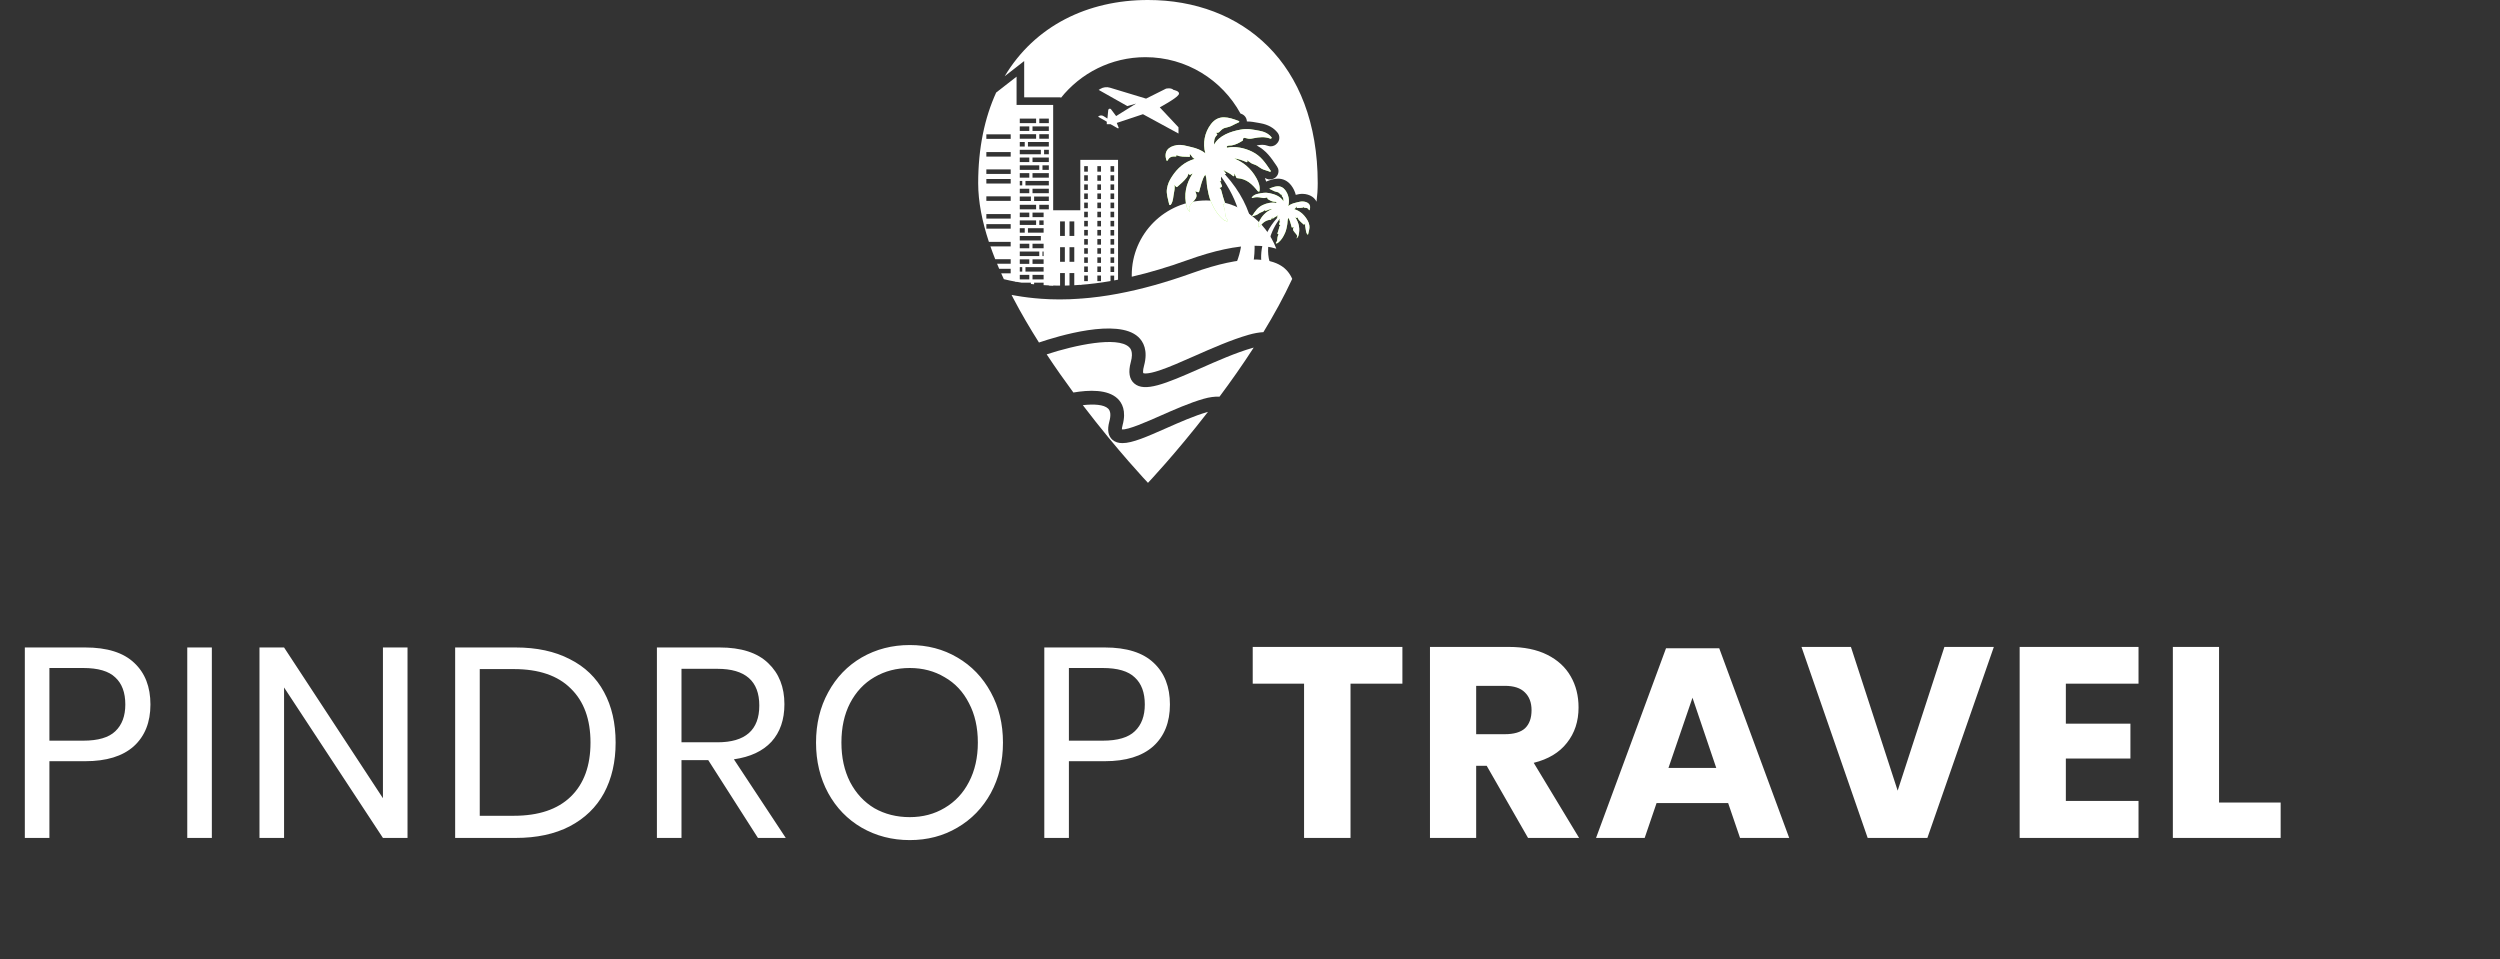 <svg width="245" height="94" viewBox="0 0 245 94" fill="none" xmlns="http://www.w3.org/2000/svg">
<rect x="0" y="0" width="245" height="94" fill="#333333" stroke="none"/>
<g clip-path="url(#clip0_4245_1256)">
<path d="M116.41 25.477C118.983 24.552 121.178 24.083 122.935 24.083C123.733 24.083 124.448 24.182 125.078 24.371C124.03 21.609 121.362 19.645 118.232 19.645C114.189 19.645 110.911 22.922 110.911 26.965C110.911 27.017 110.914 27.068 110.915 27.119C112.657 26.716 114.469 26.174 116.41 25.477Z" fill="white"/>
<path d="M111.547 33.018C112.035 33.467 112.53 34.323 112.114 35.848C111.98 36.339 112.026 36.527 112.04 36.567C112.096 36.593 112.427 36.697 113.611 36.306C114.569 35.989 115.767 35.459 117.038 34.898C118.735 34.148 120.659 33.298 122.372 32.808C122.891 32.66 123.371 32.574 123.813 32.551C124.852 30.847 125.819 29.088 126.638 27.33C126.395 26.775 126.034 26.348 125.547 26.042C124.436 25.34 122.026 24.893 116.865 26.748C114.278 27.676 111.858 28.353 109.567 28.782C108.345 29.014 107.111 29.177 105.871 29.268C105.188 29.317 104.515 29.344 103.853 29.344C103.221 29.344 102.598 29.322 101.984 29.276H102.007C101.186 29.218 100.369 29.118 99.559 28.977C99.425 28.954 99.29 28.931 99.157 28.905L99.132 28.901C99.18 28.994 99.229 29.087 99.277 29.181C99.294 29.212 99.31 29.244 99.326 29.276C100.089 30.731 100.935 32.172 101.819 33.567C103.649 32.944 109.522 31.154 111.547 33.018Z" fill="white"/>
<path d="M122.742 34.097C121.119 34.561 119.321 35.355 117.582 36.124C114.158 37.638 112.171 38.452 111.158 37.58C110.669 37.161 110.554 36.457 110.817 35.492C111.106 34.435 110.753 34.111 110.638 34.004C109.485 32.943 105.372 33.808 102.575 34.727C103.436 36.032 104.322 37.287 105.192 38.467C106.729 38.203 108.552 38.148 109.515 39.056C109.954 39.47 110.397 40.258 110.015 41.661C109.955 41.88 109.945 42.011 109.946 42.08C110.515 42.161 112.432 41.312 113.719 40.743C115.067 40.148 116.594 39.473 117.958 39.083C118.533 38.919 119.051 38.849 119.511 38.875C120.624 37.383 121.768 35.761 122.862 34.065C122.82 34.075 122.781 34.084 122.742 34.097Z" fill="white"/>
<path d="M118.324 40.379C117.049 40.743 115.631 41.37 114.26 41.976C112.394 42.801 110.982 43.425 109.997 43.425C109.608 43.425 109.286 43.328 109.028 43.106C108.597 42.735 108.492 42.131 108.715 41.31C108.882 40.7 108.839 40.271 108.59 40.036C108.171 39.641 107.201 39.584 106.116 39.705C109.54 44.2 112.501 47.319 112.501 47.319C112.501 47.319 115.176 44.502 118.38 40.364L118.324 40.379Z" fill="white"/>
<path d="M123.258 18.735C123.271 18.751 123.277 18.745 123.303 18.763C123.33 18.78 123.42 18.801 123.431 18.738C123.503 18.289 123.355 17.858 123.135 17.467C122.852 16.966 122.553 16.592 122.102 16.21C121.784 15.94 121.351 15.701 120.956 15.527C121.377 15.565 121.775 15.725 122.148 15.887C122.235 15.924 122.251 15.857 122.249 15.811C122.247 15.765 122.212 15.728 122.2 15.686C122.35 15.793 122.456 15.893 122.623 15.994C122.789 16.096 122.993 16.125 123.181 16.235C123.368 16.345 123.604 16.545 123.813 16.617C124.022 16.689 124.182 16.733 124.384 16.805L124.394 16.819C124.421 16.855 124.595 16.832 124.531 16.739C123.997 15.952 123.579 15.282 122.67 14.846C121.956 14.504 121.059 14.306 120.245 14.48C120.241 14.447 120.226 14.441 120.224 14.404C120.216 14.229 120.607 14.274 120.716 14.252C121.121 14.171 121.439 14.008 121.78 13.785C121.791 13.777 121.8 13.767 121.806 13.755C121.812 13.743 121.815 13.729 121.814 13.716C121.782 13.363 122.159 13.578 122.349 13.596C122.54 13.614 122.668 13.586 122.848 13.55C123.423 13.434 123.94 13.378 124.502 13.591C124.548 13.609 124.571 13.584 124.592 13.556C124.613 13.529 124.645 13.507 124.619 13.475C124.314 13.085 123.875 12.901 123.395 12.816C122.719 12.696 122.261 12.574 121.521 12.717C120.619 12.892 119.465 13.273 118.982 14.181C118.953 13.825 118.994 13.489 119.271 13.236C119.3 13.21 119.286 13.192 119.285 13.157C119.283 13.122 119.144 13.041 119.183 13.025C119.252 12.995 119.347 13.058 119.473 12.957C119.598 12.856 119.751 12.641 119.96 12.565C120.169 12.49 120.463 12.458 120.685 12.341C120.908 12.225 121.165 12.093 121.4 11.993C121.413 11.988 121.425 11.979 121.433 11.968C121.441 11.957 121.445 11.943 121.445 11.929C121.445 11.915 121.441 11.901 121.433 11.89C121.425 11.878 121.413 11.87 121.4 11.865C120.408 11.492 119.443 11.176 118.679 12.161C118.369 12.563 118.158 13.032 118.061 13.53C117.964 14.029 117.985 14.543 118.122 15.032C117.733 14.708 117.216 14.521 116.728 14.414C116.24 14.307 115.817 14.148 115.32 14.229C114.475 14.368 114.036 14.852 114.306 15.711C114.311 15.724 114.32 15.736 114.331 15.744C114.343 15.752 114.357 15.757 114.371 15.758C114.385 15.758 114.399 15.755 114.411 15.747C114.423 15.74 114.433 15.729 114.439 15.716C114.6 15.375 114.864 15.32 115.217 15.341C115.227 15.342 115.237 15.341 115.246 15.337C115.255 15.334 115.263 15.329 115.27 15.322C115.277 15.316 115.283 15.308 115.286 15.299C115.29 15.29 115.292 15.28 115.291 15.271C115.288 15.245 115.283 15.219 115.277 15.194C115.676 15.403 116.11 15.347 116.541 15.376C116.605 15.381 116.625 15.333 116.613 15.288C116.499 14.844 116.81 15.364 116.888 15.445C116.966 15.526 116.999 15.527 117.076 15.578C116.094 15.858 115.384 16.479 114.837 17.328C114.586 17.717 114.434 18.046 114.358 18.525C114.281 19.005 114.48 19.554 114.579 20.041C114.594 20.116 114.695 20.109 114.721 20.082C114.747 20.055 114.738 20.067 114.742 20.061C114.998 19.698 114.965 19.24 115.059 18.845C115.097 18.672 115.117 18.496 115.119 18.319C115.113 18.251 115.094 18.184 115.065 18.123C115.116 18.153 115.201 18.268 115.277 18.326C115.289 18.333 115.303 18.337 115.317 18.337C115.332 18.337 115.346 18.333 115.358 18.326C115.69 18.033 116.045 17.744 116.305 17.391C116.395 17.271 116.428 17.13 116.475 17.024C116.488 16.994 116.516 17.1 116.542 17.113C116.569 17.127 116.602 17.162 116.657 17.124C116.713 17.086 116.822 17.037 116.888 17.002C116.217 18.003 115.985 19.11 116.298 20.276C116.344 20.447 116.415 20.546 116.494 20.683C116.48 20.644 116.483 20.553 116.49 20.561C116.498 20.569 116.559 20.747 116.589 20.762C116.618 20.777 116.628 20.797 116.625 20.732C116.621 20.666 116.528 20.492 116.529 20.397C116.529 20.302 116.613 20.149 116.663 20.078C116.828 19.843 117.023 19.703 117.172 19.459C117.322 19.214 117.254 18.997 117.127 18.753C117.219 18.789 117.314 18.819 117.41 18.843C117.478 18.856 117.502 18.826 117.514 18.783C117.596 18.494 117.662 18.208 117.752 17.922C117.842 17.637 117.932 17.363 118.119 17.123C118.287 17.546 118.229 17.943 118.311 18.393C118.393 18.843 118.482 19.322 118.67 19.762C118.988 20.502 119.365 21.137 120.02 21.636C120.048 21.657 120.076 21.632 120.113 21.636C120.149 21.641 120.152 21.678 120.215 21.698C120.278 21.718 120.375 21.611 120.31 21.546C120.037 21.268 120.078 20.938 120.029 20.591C119.999 20.379 119.924 20.234 119.832 20.052C119.875 20.042 119.917 20.029 119.958 20.014C120.005 19.999 120.061 19.945 120.045 19.894C119.919 19.497 119.783 19.102 119.692 18.702C119.683 18.646 119.661 18.593 119.628 18.546C119.594 18.5 119.551 18.462 119.501 18.435C119.558 18.409 119.642 18.367 119.692 18.342C119.714 18.335 119.732 18.32 119.743 18.3C119.754 18.281 119.757 18.258 119.752 18.236C119.711 18.086 119.635 17.933 119.587 17.805C119.587 17.803 119.587 17.803 119.587 17.802C119.473 17.735 119.544 17.735 119.677 17.765C119.66 17.677 119.65 17.588 119.647 17.499C119.64 17.272 119.778 17.139 119.946 17.096C120.015 17.061 120.091 17.046 120.168 17.053C120.067 16.927 119.974 16.796 119.888 16.66C120.002 16.741 120.124 16.811 120.251 16.869C120.466 16.971 120.667 17.102 120.846 17.259C120.884 17.293 120.959 17.275 120.957 17.212C120.954 17.149 120.937 17.067 120.936 17C121.034 17.131 121.114 17.276 121.172 17.429C121.183 17.455 121.207 17.459 121.236 17.462C122.169 17.524 122.701 18.029 123.258 18.735Z" fill="#A6F756"/>
<path d="M127.79 19.758C127.517 19.713 127.284 19.8 127.016 19.859C126.747 19.918 126.462 20.021 126.248 20.199C126.324 19.93 126.335 19.647 126.282 19.373C126.229 19.099 126.112 18.841 125.942 18.62C125.523 18.077 124.991 18.252 124.445 18.457C124.437 18.459 124.431 18.464 124.426 18.47C124.422 18.477 124.419 18.484 124.419 18.492C124.419 18.5 124.422 18.507 124.426 18.514C124.431 18.52 124.437 18.525 124.445 18.527C124.575 18.582 124.714 18.655 124.837 18.719C124.961 18.783 125.122 18.8 125.237 18.842C125.352 18.884 125.436 19.002 125.505 19.057C125.573 19.113 125.624 19.078 125.664 19.095C125.685 19.104 125.609 19.148 125.608 19.168C125.607 19.187 125.6 19.198 125.615 19.211C125.768 19.35 125.792 19.535 125.774 19.731C125.509 19.231 124.874 19.022 124.378 18.926C123.971 18.847 123.719 18.914 123.347 18.98C123.083 19.026 122.841 19.13 122.673 19.342C122.659 19.36 122.676 19.372 122.689 19.387C122.701 19.402 122.713 19.417 122.738 19.406C123.048 19.289 123.332 19.32 123.649 19.384C123.738 19.407 123.831 19.415 123.923 19.409C124.027 19.4 124.235 19.281 124.217 19.475C124.217 19.483 124.218 19.49 124.222 19.497C124.225 19.504 124.23 19.509 124.236 19.514C124.423 19.637 124.598 19.726 124.821 19.771C124.881 19.783 125.096 19.758 125.091 19.854C125.091 19.874 125.081 19.878 125.079 19.896C124.632 19.8 124.138 19.909 123.745 20.098C123.246 20.337 123.016 20.706 122.721 21.139C122.687 21.19 122.781 21.203 122.797 21.183C122.8 21.179 122.801 21.177 122.803 21.175C122.913 21.136 123.001 21.112 123.116 21.072C123.232 21.032 123.361 20.922 123.464 20.862C123.567 20.802 123.68 20.785 123.771 20.73C123.863 20.674 123.921 20.619 124.004 20.56C123.997 20.583 123.978 20.604 123.977 20.629C123.976 20.654 123.985 20.691 124.032 20.671C124.238 20.581 124.457 20.494 124.688 20.474C124.471 20.569 124.233 20.7 124.059 20.849C123.828 21.042 123.634 21.276 123.49 21.541C123.37 21.756 123.287 21.992 123.328 22.24C123.333 22.274 123.383 22.263 123.398 22.253C123.412 22.243 123.415 22.247 123.423 22.238C123.729 21.849 124.021 21.572 124.533 21.535C124.549 21.535 124.563 21.532 124.568 21.518C124.6 21.433 124.644 21.354 124.698 21.281C124.698 21.318 124.688 21.363 124.687 21.398C124.687 21.405 124.689 21.412 124.693 21.417C124.697 21.423 124.702 21.427 124.709 21.43C124.715 21.433 124.722 21.433 124.729 21.432C124.735 21.431 124.742 21.428 124.747 21.424C124.845 21.337 124.956 21.265 125.074 21.209C125.144 21.177 125.211 21.138 125.274 21.094C125.227 21.169 125.175 21.241 125.12 21.31C125.162 21.307 125.204 21.315 125.242 21.334C125.291 21.345 125.335 21.373 125.366 21.414C125.396 21.454 125.41 21.505 125.406 21.555C125.405 21.604 125.399 21.653 125.39 21.702C125.462 21.685 125.501 21.685 125.439 21.723C125.412 21.793 125.37 21.878 125.349 21.96C125.346 21.972 125.348 21.985 125.354 21.996C125.36 22.007 125.37 22.015 125.382 22.02C125.41 22.033 125.456 22.056 125.487 22.07C125.459 22.085 125.436 22.106 125.417 22.132C125.399 22.157 125.387 22.186 125.382 22.217C125.332 22.438 125.257 22.654 125.188 22.873C125.179 22.903 125.21 22.933 125.236 22.94C125.259 22.948 125.282 22.955 125.305 22.961C125.255 23.061 125.213 23.14 125.196 23.257C125.17 23.449 125.192 23.63 125.042 23.783C125.007 23.819 125.06 23.878 125.094 23.867C125.129 23.856 125.131 23.835 125.151 23.832C125.17 23.83 125.187 23.844 125.202 23.832C125.561 23.558 125.771 23.209 125.944 22.802C126.048 22.559 126.097 22.296 126.142 22.049C126.188 21.801 126.156 21.582 126.248 21.35C126.351 21.482 126.4 21.632 126.45 21.789C126.5 21.946 126.536 22.104 126.581 22.263C126.582 22.269 126.584 22.275 126.588 22.28C126.591 22.286 126.596 22.29 126.601 22.294C126.607 22.297 126.613 22.299 126.62 22.299C126.626 22.3 126.632 22.299 126.638 22.297C126.691 22.283 126.743 22.267 126.794 22.247C126.724 22.381 126.686 22.5 126.769 22.636C126.852 22.771 126.959 22.847 127.05 22.976C127.077 23.016 127.123 23.1 127.124 23.152C127.124 23.204 127.073 23.302 127.071 23.336C127.069 23.371 127.075 23.361 127.091 23.352C127.107 23.344 127.139 23.248 127.145 23.242C127.151 23.236 127.15 23.287 127.143 23.309C127.187 23.233 127.226 23.179 127.251 23.085C127.423 22.444 127.295 21.835 126.926 21.284C126.963 21.303 127.023 21.33 127.053 21.351C127.083 21.371 127.102 21.352 127.116 21.345C127.131 21.338 127.146 21.279 127.154 21.296C127.179 21.356 127.198 21.432 127.247 21.498C127.39 21.692 127.586 21.851 127.768 22.012C127.775 22.016 127.782 22.018 127.79 22.018C127.798 22.018 127.806 22.016 127.813 22.012C127.854 21.98 127.903 21.918 127.929 21.9C127.913 21.934 127.903 21.971 127.899 22.008C127.9 22.106 127.911 22.203 127.932 22.298C127.984 22.515 127.966 22.767 128.107 22.967C128.109 22.97 128.104 22.963 128.118 22.979C128.133 22.993 128.188 22.997 128.196 22.956C128.251 22.686 128.36 22.385 128.318 22.122C128.276 21.859 128.192 21.677 128.054 21.463C127.753 20.996 127.362 20.655 126.822 20.5C126.864 20.472 126.882 20.471 126.926 20.428C126.97 20.385 127.14 20.098 127.076 20.341C127.073 20.347 127.072 20.354 127.073 20.36C127.074 20.366 127.077 20.372 127.081 20.377C127.085 20.382 127.09 20.386 127.096 20.388C127.103 20.39 127.109 20.391 127.115 20.39C127.352 20.373 127.591 20.404 127.81 20.289C127.807 20.303 127.804 20.317 127.803 20.332C127.803 20.337 127.803 20.342 127.806 20.347C127.808 20.352 127.811 20.357 127.814 20.36C127.818 20.364 127.823 20.367 127.828 20.368C127.833 20.37 127.838 20.371 127.843 20.37C128.039 20.359 128.184 20.389 128.272 20.576C128.276 20.584 128.281 20.59 128.288 20.594C128.294 20.598 128.302 20.6 128.31 20.599C128.318 20.599 128.325 20.597 128.332 20.592C128.338 20.587 128.343 20.581 128.346 20.574C128.496 20.099 128.255 19.832 127.79 19.758Z" fill="#A6F756"/>
<path d="M124.621 13.467C124.316 13.077 123.877 12.893 123.397 12.808C122.721 12.688 122.263 12.566 121.523 12.71C120.621 12.884 119.467 13.265 118.984 14.173C118.954 13.818 118.996 13.481 119.273 13.228C119.302 13.202 119.288 13.185 119.287 13.149C119.285 13.114 119.146 13.033 119.185 13.017C119.254 12.987 119.349 13.05 119.475 12.949C119.6 12.848 119.753 12.633 119.962 12.557C120.171 12.482 120.465 12.45 120.687 12.334C120.91 12.217 121.167 12.085 121.402 11.985C121.415 11.98 121.427 11.972 121.435 11.96C121.443 11.949 121.447 11.935 121.447 11.921C121.447 11.907 121.443 11.893 121.435 11.882C121.427 11.87 121.415 11.862 121.402 11.857C120.41 11.485 119.445 11.168 118.681 12.153C118.371 12.555 118.159 13.024 118.063 13.523C117.966 14.021 117.987 14.535 118.124 15.024C117.735 14.7 117.218 14.513 116.73 14.406C116.242 14.299 115.819 14.14 115.322 14.222C114.477 14.36 114.038 14.845 114.308 15.703C114.313 15.717 114.322 15.728 114.333 15.736C114.345 15.745 114.358 15.749 114.373 15.75C114.387 15.75 114.401 15.747 114.413 15.739C114.425 15.732 114.435 15.721 114.441 15.708C114.602 15.367 114.866 15.312 115.219 15.333C115.229 15.334 115.239 15.333 115.248 15.33C115.257 15.326 115.265 15.321 115.272 15.315C115.279 15.308 115.285 15.3 115.288 15.291C115.292 15.282 115.294 15.273 115.293 15.263C115.29 15.237 115.285 15.211 115.279 15.186C115.678 15.396 116.112 15.339 116.543 15.368C116.607 15.373 116.626 15.325 116.615 15.28C116.501 14.836 116.812 15.357 116.89 15.437C116.968 15.518 117.001 15.519 117.078 15.57C116.096 15.851 115.386 16.471 114.839 17.32C114.588 17.709 114.436 18.038 114.36 18.518C114.283 18.997 114.482 19.547 114.581 20.034C114.596 20.108 114.697 20.101 114.723 20.074C114.749 20.047 114.74 20.059 114.744 20.053C115 19.69 114.967 19.232 115.061 18.837C115.099 18.665 115.119 18.488 115.121 18.311C115.115 18.243 115.096 18.177 115.067 18.115C115.118 18.145 115.203 18.26 115.279 18.318C115.291 18.326 115.305 18.329 115.319 18.329C115.334 18.329 115.348 18.326 115.36 18.318C115.692 18.025 116.047 17.736 116.307 17.383C116.397 17.264 116.43 17.122 116.476 17.016C116.49 16.986 116.518 17.093 116.544 17.106C116.571 17.119 116.604 17.154 116.659 17.116C116.715 17.078 116.824 17.029 116.89 16.994C116.219 17.996 115.987 19.102 116.3 20.268C116.346 20.439 116.417 20.538 116.496 20.675C116.482 20.636 116.485 20.546 116.492 20.553C116.5 20.561 116.561 20.739 116.591 20.754C116.62 20.769 116.63 20.79 116.626 20.724C116.623 20.658 116.53 20.484 116.531 20.39C116.531 20.295 116.615 20.141 116.665 20.07C116.83 19.835 117.024 19.695 117.174 19.451C117.324 19.206 117.256 18.989 117.129 18.745C117.221 18.781 117.316 18.811 117.412 18.835C117.48 18.849 117.504 18.818 117.516 18.775C117.598 18.486 117.664 18.2 117.754 17.915C117.844 17.629 117.934 17.356 118.121 17.116C118.289 17.538 118.231 17.935 118.313 18.386C118.395 18.836 118.484 19.314 118.672 19.754C118.99 20.494 119.367 21.129 120.022 21.628C120.05 21.649 120.078 21.624 120.115 21.628C120.151 21.633 120.154 21.67 120.217 21.69C120.28 21.71 120.377 21.604 120.312 21.538C120.039 21.26 120.08 20.93 120.031 20.583C120.001 20.371 119.926 20.227 119.834 20.044C119.877 20.034 119.919 20.021 119.96 20.006C120.007 19.991 120.063 19.937 120.047 19.886C119.921 19.489 119.785 19.095 119.694 18.694C119.685 18.638 119.663 18.585 119.629 18.538C119.596 18.492 119.553 18.454 119.503 18.427C119.56 18.401 119.644 18.359 119.694 18.335C119.716 18.327 119.734 18.312 119.745 18.293C119.756 18.273 119.759 18.25 119.754 18.228C119.713 18.078 119.637 17.925 119.589 17.797C119.589 17.795 119.589 17.795 119.589 17.795C119.475 17.727 119.546 17.727 119.679 17.757C119.662 17.669 119.652 17.58 119.649 17.491C119.642 17.264 119.78 17.131 119.948 17.088C120.017 17.054 120.093 17.039 120.17 17.045C120.069 16.919 119.976 16.788 119.89 16.652C120.004 16.733 120.125 16.803 120.253 16.862C120.468 16.963 120.669 17.094 120.848 17.251C120.886 17.285 120.961 17.267 120.959 17.204C120.956 17.142 120.939 17.059 120.937 16.992C121.036 17.124 121.116 17.268 121.174 17.422C121.185 17.448 121.208 17.451 121.238 17.454C122.166 17.52 122.699 18.025 123.257 18.731C123.27 18.748 123.275 18.742 123.302 18.759C123.329 18.776 123.419 18.797 123.429 18.734C123.502 18.285 123.354 17.855 123.133 17.464C122.851 16.963 122.552 16.588 122.101 16.206C121.782 15.937 121.349 15.697 120.955 15.524C121.376 15.561 121.773 15.721 122.147 15.883C122.234 15.921 122.25 15.853 122.248 15.807C122.246 15.762 122.21 15.725 122.199 15.682C122.349 15.79 122.455 15.889 122.621 15.991C122.788 16.092 122.992 16.121 123.179 16.232C123.367 16.342 123.602 16.541 123.812 16.613C124.021 16.686 124.181 16.73 124.382 16.801L124.393 16.816C124.42 16.851 124.593 16.829 124.53 16.736C123.995 15.948 123.577 15.278 122.669 14.843C121.955 14.501 121.058 14.302 120.243 14.476C120.24 14.444 120.224 14.437 120.223 14.401C120.215 14.225 120.606 14.27 120.714 14.248C121.12 14.167 121.438 14.005 121.778 13.782C121.789 13.774 121.798 13.763 121.804 13.751C121.81 13.739 121.813 13.726 121.813 13.712C121.781 13.359 122.157 13.574 122.348 13.592C122.538 13.61 122.667 13.583 122.846 13.547C123.422 13.43 123.938 13.374 124.501 13.587C124.547 13.605 124.57 13.58 124.591 13.553C124.611 13.525 124.647 13.499 124.621 13.467Z" fill="white"/>
<path d="M117.178 14.605C117.178 14.605 126.058 21.683 118.98 29.019L121.682 29.147C121.682 29.147 126.572 21.169 117.178 14.605Z" fill="white"/>
<path d="M122.673 19.338C122.841 19.124 123.082 19.023 123.347 18.976C123.718 18.91 123.971 18.843 124.378 18.922C124.874 19.018 125.508 19.227 125.774 19.727C125.791 19.531 125.768 19.346 125.615 19.207C125.6 19.193 125.607 19.183 125.608 19.164C125.608 19.145 125.685 19.1 125.664 19.091C125.625 19.074 125.574 19.109 125.504 19.053C125.434 18.998 125.351 18.88 125.236 18.838C125.121 18.797 124.96 18.778 124.837 18.715C124.715 18.651 124.574 18.578 124.444 18.523C124.437 18.52 124.431 18.516 124.426 18.509C124.422 18.503 124.419 18.496 124.419 18.488C124.419 18.48 124.422 18.473 124.426 18.466C124.431 18.46 124.437 18.455 124.444 18.453C124.99 18.248 125.52 18.073 125.941 18.616C126.112 18.837 126.229 19.095 126.282 19.369C126.335 19.643 126.323 19.926 126.248 20.195C126.462 20.015 126.747 19.914 127.015 19.855C127.284 19.796 127.516 19.709 127.789 19.754C128.254 19.83 128.496 20.096 128.348 20.569C128.345 20.576 128.34 20.582 128.334 20.587C128.327 20.591 128.32 20.594 128.312 20.594C128.304 20.595 128.296 20.593 128.289 20.589C128.283 20.584 128.277 20.578 128.274 20.571C128.184 20.384 128.041 20.354 127.845 20.365C127.84 20.366 127.835 20.365 127.83 20.363C127.825 20.361 127.82 20.359 127.816 20.355C127.813 20.351 127.809 20.347 127.807 20.342C127.805 20.337 127.804 20.332 127.805 20.327C127.806 20.312 127.809 20.298 127.812 20.284C127.593 20.399 127.354 20.368 127.117 20.385C127.111 20.386 127.105 20.385 127.098 20.383C127.092 20.381 127.087 20.377 127.083 20.372C127.079 20.367 127.076 20.361 127.075 20.355C127.074 20.349 127.075 20.342 127.078 20.336C127.14 20.092 126.969 20.378 126.928 20.423C126.887 20.467 126.868 20.467 126.824 20.495C127.363 20.65 127.755 20.991 128.056 21.458C128.194 21.672 128.278 21.854 128.32 22.117C128.362 22.38 128.253 22.683 128.198 22.951C128.19 22.992 128.135 22.988 128.12 22.973C128.106 22.959 128.111 22.965 128.109 22.962C127.968 22.762 127.986 22.51 127.934 22.293C127.913 22.198 127.902 22.101 127.901 22.003C127.905 21.966 127.915 21.929 127.931 21.895C127.903 21.913 127.856 21.975 127.815 22.007C127.808 22.011 127.8 22.013 127.792 22.013C127.784 22.013 127.777 22.011 127.77 22.007C127.588 21.846 127.392 21.687 127.249 21.493C127.2 21.427 127.181 21.349 127.156 21.291C127.149 21.274 127.133 21.333 127.118 21.34C127.104 21.347 127.085 21.366 127.055 21.346C127.025 21.325 126.965 21.298 126.928 21.278C127.297 21.83 127.425 22.439 127.253 23.08C127.228 23.174 127.189 23.228 127.145 23.304C127.152 23.282 127.151 23.232 127.147 23.237C127.143 23.241 127.109 23.339 127.093 23.347C127.076 23.355 127.071 23.366 127.073 23.331C127.075 23.296 127.126 23.199 127.126 23.147C127.125 23.095 127.079 23.011 127.052 22.971C126.962 22.842 126.854 22.765 126.771 22.631C126.688 22.496 126.726 22.377 126.796 22.241C126.745 22.262 126.693 22.278 126.64 22.291C126.634 22.294 126.628 22.295 126.622 22.294C126.615 22.294 126.609 22.292 126.603 22.288C126.598 22.285 126.593 22.281 126.59 22.275C126.586 22.27 126.584 22.264 126.583 22.258C126.538 22.099 126.502 21.941 126.452 21.784C126.402 21.627 126.353 21.477 126.25 21.345C126.158 21.577 126.19 21.796 126.144 22.044C126.099 22.291 126.05 22.553 125.946 22.797C125.771 23.204 125.564 23.553 125.204 23.827C125.189 23.839 125.174 23.825 125.153 23.827C125.132 23.829 125.131 23.851 125.096 23.861C125.062 23.873 125.009 23.814 125.044 23.778C125.194 23.625 125.171 23.444 125.198 23.252C125.215 23.136 125.257 23.056 125.307 22.956C125.284 22.95 125.261 22.943 125.238 22.935C125.212 22.927 125.181 22.897 125.19 22.868C125.259 22.649 125.334 22.433 125.384 22.212C125.389 22.181 125.401 22.152 125.419 22.127C125.438 22.101 125.461 22.08 125.489 22.065C125.459 22.051 125.412 22.028 125.384 22.015C125.372 22.01 125.362 22.002 125.356 21.991C125.35 21.98 125.348 21.967 125.351 21.955C125.374 21.873 125.416 21.788 125.441 21.717C125.503 21.68 125.464 21.68 125.392 21.697C125.401 21.648 125.407 21.599 125.408 21.55C125.412 21.5 125.398 21.449 125.368 21.409C125.337 21.368 125.293 21.34 125.244 21.329C125.206 21.31 125.164 21.302 125.122 21.305C125.177 21.236 125.229 21.164 125.276 21.089C125.213 21.133 125.146 21.172 125.076 21.204C124.958 21.26 124.847 21.332 124.749 21.419C124.744 21.423 124.737 21.426 124.731 21.427C124.724 21.428 124.717 21.428 124.711 21.425C124.704 21.422 124.699 21.418 124.695 21.412C124.691 21.407 124.689 21.4 124.689 21.393C124.689 21.358 124.7 21.313 124.7 21.276C124.646 21.349 124.602 21.428 124.57 21.513C124.564 21.527 124.551 21.529 124.535 21.53C124.024 21.567 123.731 21.844 123.424 22.233C123.417 22.242 123.414 22.238 123.4 22.248C123.385 22.258 123.335 22.269 123.33 22.235C123.289 21.987 123.371 21.751 123.492 21.536C123.637 21.271 123.83 21.037 124.061 20.844C124.237 20.694 124.475 20.564 124.69 20.469C124.458 20.489 124.241 20.577 124.034 20.665C123.987 20.686 123.978 20.649 123.979 20.624C123.98 20.6 123.999 20.578 124.006 20.555C123.923 20.615 123.865 20.669 123.773 20.724C123.682 20.78 123.569 20.797 123.466 20.857C123.363 20.918 123.234 21.027 123.118 21.067C123.003 21.106 122.915 21.131 122.805 21.17C122.805 21.172 122.802 21.174 122.799 21.178C122.784 21.198 122.689 21.185 122.723 21.134C123.018 20.701 123.248 20.332 123.747 20.093C124.14 19.904 124.634 19.795 125.081 19.891C125.083 19.873 125.092 19.869 125.093 19.849C125.097 19.753 124.883 19.778 124.823 19.766C124.6 19.721 124.425 19.631 124.238 19.509C124.232 19.504 124.227 19.499 124.224 19.492C124.22 19.485 124.219 19.478 124.219 19.47C124.237 19.276 124.029 19.395 123.925 19.404C123.832 19.41 123.74 19.402 123.651 19.379C123.334 19.315 123.05 19.284 122.74 19.401C122.715 19.411 122.702 19.397 122.69 19.382C122.679 19.367 122.659 19.356 122.673 19.338Z" fill="white"/>
<path d="M126.769 19.961C126.769 19.961 121.884 23.854 125.778 27.891L124.291 27.962C124.291 27.962 121.6 23.572 126.769 19.961Z" fill="white"/>
<path d="M97.711 25.844C97.78 26.011 97.849 26.177 97.921 26.344H99.047V26.786H98.116C98.201 26.977 98.288 27.169 98.378 27.36C98.79 27.46 99.205 27.547 99.624 27.623V7.512L97.624 9.069C96.498 11.54 95.862 14.507 95.862 17.96C95.862 19.769 96.252 21.711 96.91 23.702H99.047V24.145H97.062C97.207 24.562 97.364 24.981 97.531 25.402H99.048V25.845L97.711 25.844ZM96.663 13.167H99.049V13.609H96.662L96.663 13.167ZM96.663 14.903H99.049V15.345H96.662L96.663 14.903ZM96.663 16.602H99.049V17.044H96.662L96.663 16.602ZM96.663 17.544H99.049V17.986H96.662L96.663 17.544ZM96.663 19.242H99.049V19.684H96.662L96.663 19.242ZM96.663 20.979H99.049V21.421H96.662L96.663 20.979ZM96.663 22.41V21.968H99.049V22.41H96.663Z" fill="white"/>
<path d="M100.121 27.703H101.029V27.828C101.133 27.84 101.239 27.851 101.343 27.862V27.703H102.786V27.968C102.927 27.974 103.068 27.979 103.21 27.983V10.285H99.514V27.598C99.714 27.636 99.917 27.671 100.121 27.703ZM102.786 27.383H101.186V26.939H102.786V27.383ZM102.786 26.62H100.495V26.177H102.786V26.62ZM102.786 25.856H101.186V25.414H102.786V25.856ZM102.786 25.093H102.162V24.651H102.786V25.093ZM102.786 24.33H101.186V23.888H102.786V24.33ZM102.786 23.567H102.32V23.125H102.787L102.786 23.567ZM102.786 22.804H100.738V22.362H102.786V22.804ZM102.786 22.041H101.852V21.599H102.786V22.041ZM102.786 21.278H101.186V20.835H102.786V21.278ZM102.786 20.515H101.852V20.072H102.786V20.515ZM102.786 19.699H101.343V19.257H102.786V19.699ZM102.786 18.936H101.186V18.495H102.786V18.936ZM102.786 18.172H100.495V17.73H102.786V18.172ZM102.786 17.41H101.186V16.968H102.786V17.41ZM102.786 16.646H102.162V16.204H102.786V16.646ZM102.786 15.883H101.186V15.44H102.786V15.883ZM102.786 15.12H102.32V14.678H102.787L102.786 15.12ZM102.786 14.357H100.738V13.915H102.786V14.357ZM102.786 13.594H101.852V13.152H102.786V13.594ZM102.786 12.831H101.186V12.389H102.786V12.831ZM101.852 11.626H102.786V12.068H101.852V11.626ZM99.938 11.626H101.538V12.068H99.938V11.626ZM99.938 12.389H100.872V12.831H99.938V12.389ZM99.938 13.152H101.538V13.594H99.938V13.152ZM99.938 13.915H100.424V14.357H99.938V13.915ZM99.938 14.678H102.004V15.12H99.938V14.678ZM99.938 15.441H100.872V15.883H99.938V15.441ZM99.938 16.204H101.848V16.646H99.938V16.204ZM99.938 16.967H100.872V17.41H99.938V16.967ZM99.938 17.73H100.181V18.172H99.938V17.73ZM99.938 18.493H100.872V18.936H99.938V18.493ZM99.938 19.257H101.029V19.699H99.938V19.257ZM99.938 20.072H101.538V20.515H99.938V20.072ZM99.938 20.835H100.872V21.278H99.938V20.835ZM99.938 21.599H101.538V22.041H99.938V21.599ZM99.938 22.362H100.424V22.804H99.938V22.362ZM99.938 23.125H102.004V23.567H99.938V23.125ZM99.938 23.888H100.872V24.33H99.938V23.888ZM99.938 24.651H101.848V25.093H99.938V24.651ZM99.938 25.414H100.872V25.856H99.938V25.414ZM99.938 26.177H100.181V26.62H99.938V26.177ZM99.938 26.94H100.872V27.383H99.938V26.94Z" fill="white"/>
<path d="M105.752 29.269H105.97V29.254C105.897 29.259 105.823 29.264 105.752 29.269Z" fill="white"/>
<path d="M103.888 27.992V26.759H104.356V27.987C104.507 27.984 104.658 27.98 104.811 27.974V26.758H105.279V27.952C105.508 27.94 105.738 27.926 105.968 27.907V20.609H102.274V27.942C102.805 27.977 103.343 27.993 103.888 27.992ZM104.811 21.695H105.28V23.121H104.811V21.695ZM104.811 24.227H105.28V25.654H104.811V24.227ZM103.888 21.695H104.356V23.121H103.887L103.888 21.695ZM103.888 24.227H104.356V25.654H103.887L103.888 24.227Z" fill="white"/>
<path d="M108.83 27.545V27.006H109.189V27.48C109.315 27.457 109.441 27.434 109.568 27.409V15.664H105.871V27.915C106.833 27.843 107.819 27.719 108.83 27.545ZM108.83 16.281H109.189V16.827H108.83V16.281ZM108.83 17.175H109.189V17.72H108.83V17.175ZM108.83 18.068H109.189V18.614H108.83V18.068ZM108.83 18.962H109.189V19.508H108.83V18.962ZM108.83 19.856H109.189V20.401H108.83V19.856ZM108.83 20.749H109.189V21.295H108.83V20.749ZM108.83 21.643H109.189V22.189H108.83V21.643ZM108.83 22.537H109.189V23.082H108.83V22.537ZM108.83 23.431H109.189V23.977H108.83V23.431ZM108.83 24.324H109.189V24.87H108.83V24.324ZM108.83 25.218H109.189V25.763H108.83V25.218ZM108.83 26.112H109.189V26.657H108.83V26.112ZM107.54 16.281H107.899V16.826H107.54V16.281ZM107.54 17.174H107.899V17.72H107.54V17.174ZM107.54 18.068H107.899V18.613H107.54V18.068ZM107.54 18.962H107.899V19.507H107.54V18.962ZM107.54 19.855H107.899V20.401H107.54V19.855ZM107.54 20.749H107.899V21.294H107.54V20.749ZM107.54 21.643H107.899V22.188H107.54V21.643ZM107.54 22.536H107.899V23.082H107.54V22.536ZM107.54 23.43H107.899V23.977H107.54V23.43ZM107.54 24.324H107.899V24.869H107.54V24.324ZM107.54 25.217H107.899V25.763H107.54V25.217ZM107.54 26.111H107.899V26.657H107.54V26.111ZM107.54 27.005H107.899V27.55H107.54V27.005ZM106.25 16.281H106.609V16.826H106.25V16.281ZM106.25 17.174H106.609V17.72H106.25V17.174ZM106.25 18.068H106.609V18.613H106.25V18.068ZM106.25 18.962H106.609V19.507H106.25V18.962ZM106.25 19.855H106.609V20.401H106.25V19.855ZM106.25 20.749H106.609V21.294H106.25V20.749ZM106.25 21.643H106.609V22.188H106.25V21.643ZM106.25 22.536H106.609V23.082H106.25V22.536ZM106.25 23.43H106.609V23.977H106.25V23.43ZM106.25 24.324H106.609V24.869H106.25V24.324ZM106.25 25.217H106.609V25.763H106.25V25.217ZM106.25 26.111H106.609V26.657H106.25V26.111ZM106.25 27.005H106.609V27.55H106.25V27.005Z" fill="white"/>
<path d="M122.194 11.902C122.593 11.905 122.938 11.969 123.302 12.036C123.374 12.05 123.449 12.063 123.526 12.077C124.258 12.207 124.824 12.521 125.208 13.01C125.323 13.157 125.382 13.341 125.375 13.528C125.368 13.715 125.294 13.893 125.168 14.031C125.092 14.127 124.995 14.205 124.885 14.259C124.775 14.312 124.654 14.341 124.531 14.341C124.431 14.341 124.333 14.322 124.239 14.287C124.067 14.222 123.884 14.189 123.7 14.191C123.516 14.195 123.332 14.215 123.15 14.251C124.087 14.747 124.562 15.449 125.064 16.192L125.15 16.319C125.233 16.439 125.282 16.579 125.291 16.724C125.3 16.87 125.269 17.015 125.201 17.145C125.059 17.414 124.77 17.581 124.447 17.581C124.413 17.581 124.378 17.579 124.344 17.575L124.314 17.581L124.269 17.563C124.184 17.546 124.102 17.515 124.027 17.471L123.96 17.449C124.01 17.564 124.054 17.681 124.09 17.801C124.12 17.784 124.151 17.768 124.182 17.755C124.528 17.625 124.869 17.509 125.246 17.509C125.757 17.509 126.202 17.734 126.532 18.16C126.746 18.437 126.901 18.756 126.986 19.096L127 19.093C127.182 19.047 127.389 18.996 127.636 18.996C127.728 18.996 127.819 19.004 127.91 19.018C128.511 19.116 128.811 19.419 128.958 19.654C128.98 19.692 129 19.73 129.018 19.769C129.096 19.169 129.136 18.566 129.137 17.961C129.137 6.126 121.688 0 112.499 0C106.597 0 101.414 2.528 98.46 7.471L100.37 5.983V9.541H103.956V9.607C105.899 7.168 108.893 5.603 112.255 5.603C116.271 5.603 119.766 7.835 121.568 11.127L121.665 11.162C121.817 11.218 121.949 11.319 122.043 11.451C122.137 11.583 122.19 11.74 122.194 11.902Z" fill="white"/>
<path d="M112.009 11.192L109.443 12.047L109.623 12.498C109.627 12.51 109.628 12.523 109.626 12.535C109.623 12.547 109.616 12.558 109.607 12.567C109.597 12.575 109.585 12.58 109.573 12.581C109.56 12.582 109.548 12.579 109.537 12.573L108.831 12.17H108.465V11.925L107.609 11.437C107.679 11.367 107.769 11.323 107.867 11.312C107.964 11.302 108.063 11.324 108.145 11.377L108.526 11.619L108.609 10.784C108.612 10.753 108.624 10.725 108.644 10.701C108.664 10.678 108.69 10.661 108.719 10.653C108.749 10.645 108.78 10.646 108.809 10.655C108.838 10.665 108.863 10.683 108.881 10.708L109.381 11.375L111.336 10.152L110.481 10.397L107.67 8.81L107.838 8.709C107.978 8.625 108.133 8.572 108.295 8.552C108.456 8.532 108.62 8.546 108.776 8.593L112.314 9.665L114.27 8.687C114.27 8.687 114.758 8.565 115.003 8.81C115.003 8.81 115.736 8.932 115.492 9.298C115.247 9.665 113.658 10.521 113.658 10.521L115.492 12.475V13.086L112.009 11.192Z" fill="white"/>
</g>
<path d="M4.842 74.598V82.117H2.433V63.452H8.363C10.499 63.452 12.096 63.955 13.155 64.961C14.214 65.95 14.743 67.309 14.743 69.039C14.743 70.786 14.196 72.154 13.102 73.142C12.008 74.113 10.428 74.598 8.363 74.598H4.842ZM8.151 72.586C9.616 72.586 10.666 72.277 11.302 71.66C11.955 71.042 12.281 70.168 12.281 69.039C12.281 67.874 11.955 66.991 11.302 66.391C10.666 65.773 9.616 65.464 8.151 65.464H4.842V72.586H8.151ZM20.761 63.452V82.117H18.352V63.452H20.761ZM39.937 82.117H37.528L27.838 67.371V82.117H25.429V63.452H27.838L37.528 78.225V63.452H39.937V82.117ZM60.331 72.772C60.331 74.66 59.952 76.31 59.193 77.722C58.434 79.117 57.313 80.202 55.831 80.979C54.366 81.738 52.601 82.117 50.536 82.117H44.605V63.452H50.536C52.601 63.452 54.366 63.832 55.831 64.591C57.313 65.332 58.434 66.409 59.193 67.821C59.952 69.215 60.331 70.865 60.331 72.772ZM50.35 79.946C52.786 79.946 54.648 79.32 55.937 78.067C57.225 76.813 57.869 75.048 57.869 72.772C57.869 70.495 57.225 68.73 55.937 67.477C54.666 66.206 52.804 65.57 50.35 65.57H47.015V79.946H50.35ZM74.278 82.117L69.407 74.492H66.786V82.117H64.377V63.452H70.519C72.637 63.452 74.225 63.964 75.284 64.988C76.344 65.994 76.873 67.335 76.873 69.012C76.873 70.53 76.449 71.757 75.602 72.692C74.755 73.61 73.528 74.183 71.922 74.413L77.005 82.117H74.278ZM66.786 72.745H70.307C73.043 72.745 74.411 71.545 74.411 69.144C74.411 66.744 73.043 65.544 70.307 65.544H66.786V72.745ZM89.158 63.214C90.887 63.214 92.44 63.62 93.817 64.432C95.212 65.244 96.306 66.382 97.1 67.847C97.894 69.294 98.291 70.936 98.291 72.772C98.291 74.607 97.894 76.257 97.1 77.722C96.306 79.17 95.212 80.299 93.817 81.111C92.44 81.923 90.887 82.329 89.158 82.329C87.428 82.329 85.857 81.923 84.445 81.111C83.051 80.299 81.956 79.17 81.162 77.722C80.368 76.257 79.971 74.607 79.971 72.772C79.971 70.936 80.368 69.294 81.162 67.847C81.956 66.382 83.051 65.244 84.445 64.432C85.857 63.62 87.428 63.214 89.158 63.214ZM89.158 65.464C87.869 65.464 86.713 65.764 85.689 66.365C84.683 66.947 83.889 67.794 83.307 68.906C82.742 70.001 82.459 71.289 82.459 72.772C82.459 74.237 82.742 75.525 83.307 76.637C83.889 77.749 84.683 78.605 85.689 79.205C86.713 79.787 87.869 80.079 89.158 80.079C90.428 80.079 91.567 79.779 92.573 79.178C93.597 78.578 94.391 77.731 94.956 76.637C95.538 75.525 95.829 74.237 95.829 72.772C95.829 71.289 95.538 70.001 94.956 68.906C94.391 67.794 93.597 66.947 92.573 66.365C91.567 65.764 90.428 65.464 89.158 65.464ZM104.752 74.598V82.117H102.342V63.452H108.273C110.409 63.452 112.006 63.955 113.065 64.961C114.124 65.95 114.653 67.309 114.653 69.039C114.653 70.786 114.106 72.154 113.012 73.142C111.918 74.113 110.338 74.598 108.273 74.598H104.752ZM108.061 72.586C109.526 72.586 110.576 72.277 111.212 71.66C111.865 71.042 112.191 70.168 112.191 69.039C112.191 67.874 111.865 66.991 111.212 66.391C110.576 65.773 109.526 65.464 108.061 65.464H104.752V72.586H108.061ZM137.435 63.399V67H132.351V82.117H127.798V67H122.767V63.399H137.435ZM149.748 82.117L145.697 75.048H144.664V82.117H140.137V63.399H147.868C149.35 63.399 150.604 63.655 151.627 64.167C152.651 64.679 153.419 65.385 153.931 66.285C154.442 67.168 154.698 68.183 154.698 69.33C154.698 70.689 154.319 71.845 153.56 72.798C152.819 73.751 151.733 74.404 150.304 74.757L154.751 82.117H149.748ZM144.664 71.951H147.471C148.371 71.951 149.033 71.757 149.456 71.368C149.88 70.962 150.092 70.371 150.092 69.594C150.092 68.853 149.871 68.271 149.43 67.847C149.006 67.424 148.353 67.212 147.471 67.212H144.664V71.951ZM169.359 78.702H162.343L161.178 82.117H156.412L163.269 63.532H168.485L175.342 82.117H170.524L169.359 78.702ZM168.194 75.26L165.864 68.377L163.508 75.26H168.194ZM181.391 63.399L185.971 77.484L190.551 63.399H195.396L188.883 82.117H183.032L176.546 63.399H181.391ZM202.453 67V70.918H208.781V74.334H202.453V78.49H209.575V82.117H197.926V63.399H209.575V67H202.453ZM217.467 78.649H223.504V82.117H212.94V63.399H217.467V78.649Z" fill="white"/>
<defs>
<clipPath id="clip0_4245_1256">
<rect width="33.276" height="47.319" fill="white" transform="translate(95.862)"/>
</clipPath>
</defs>
</svg>
